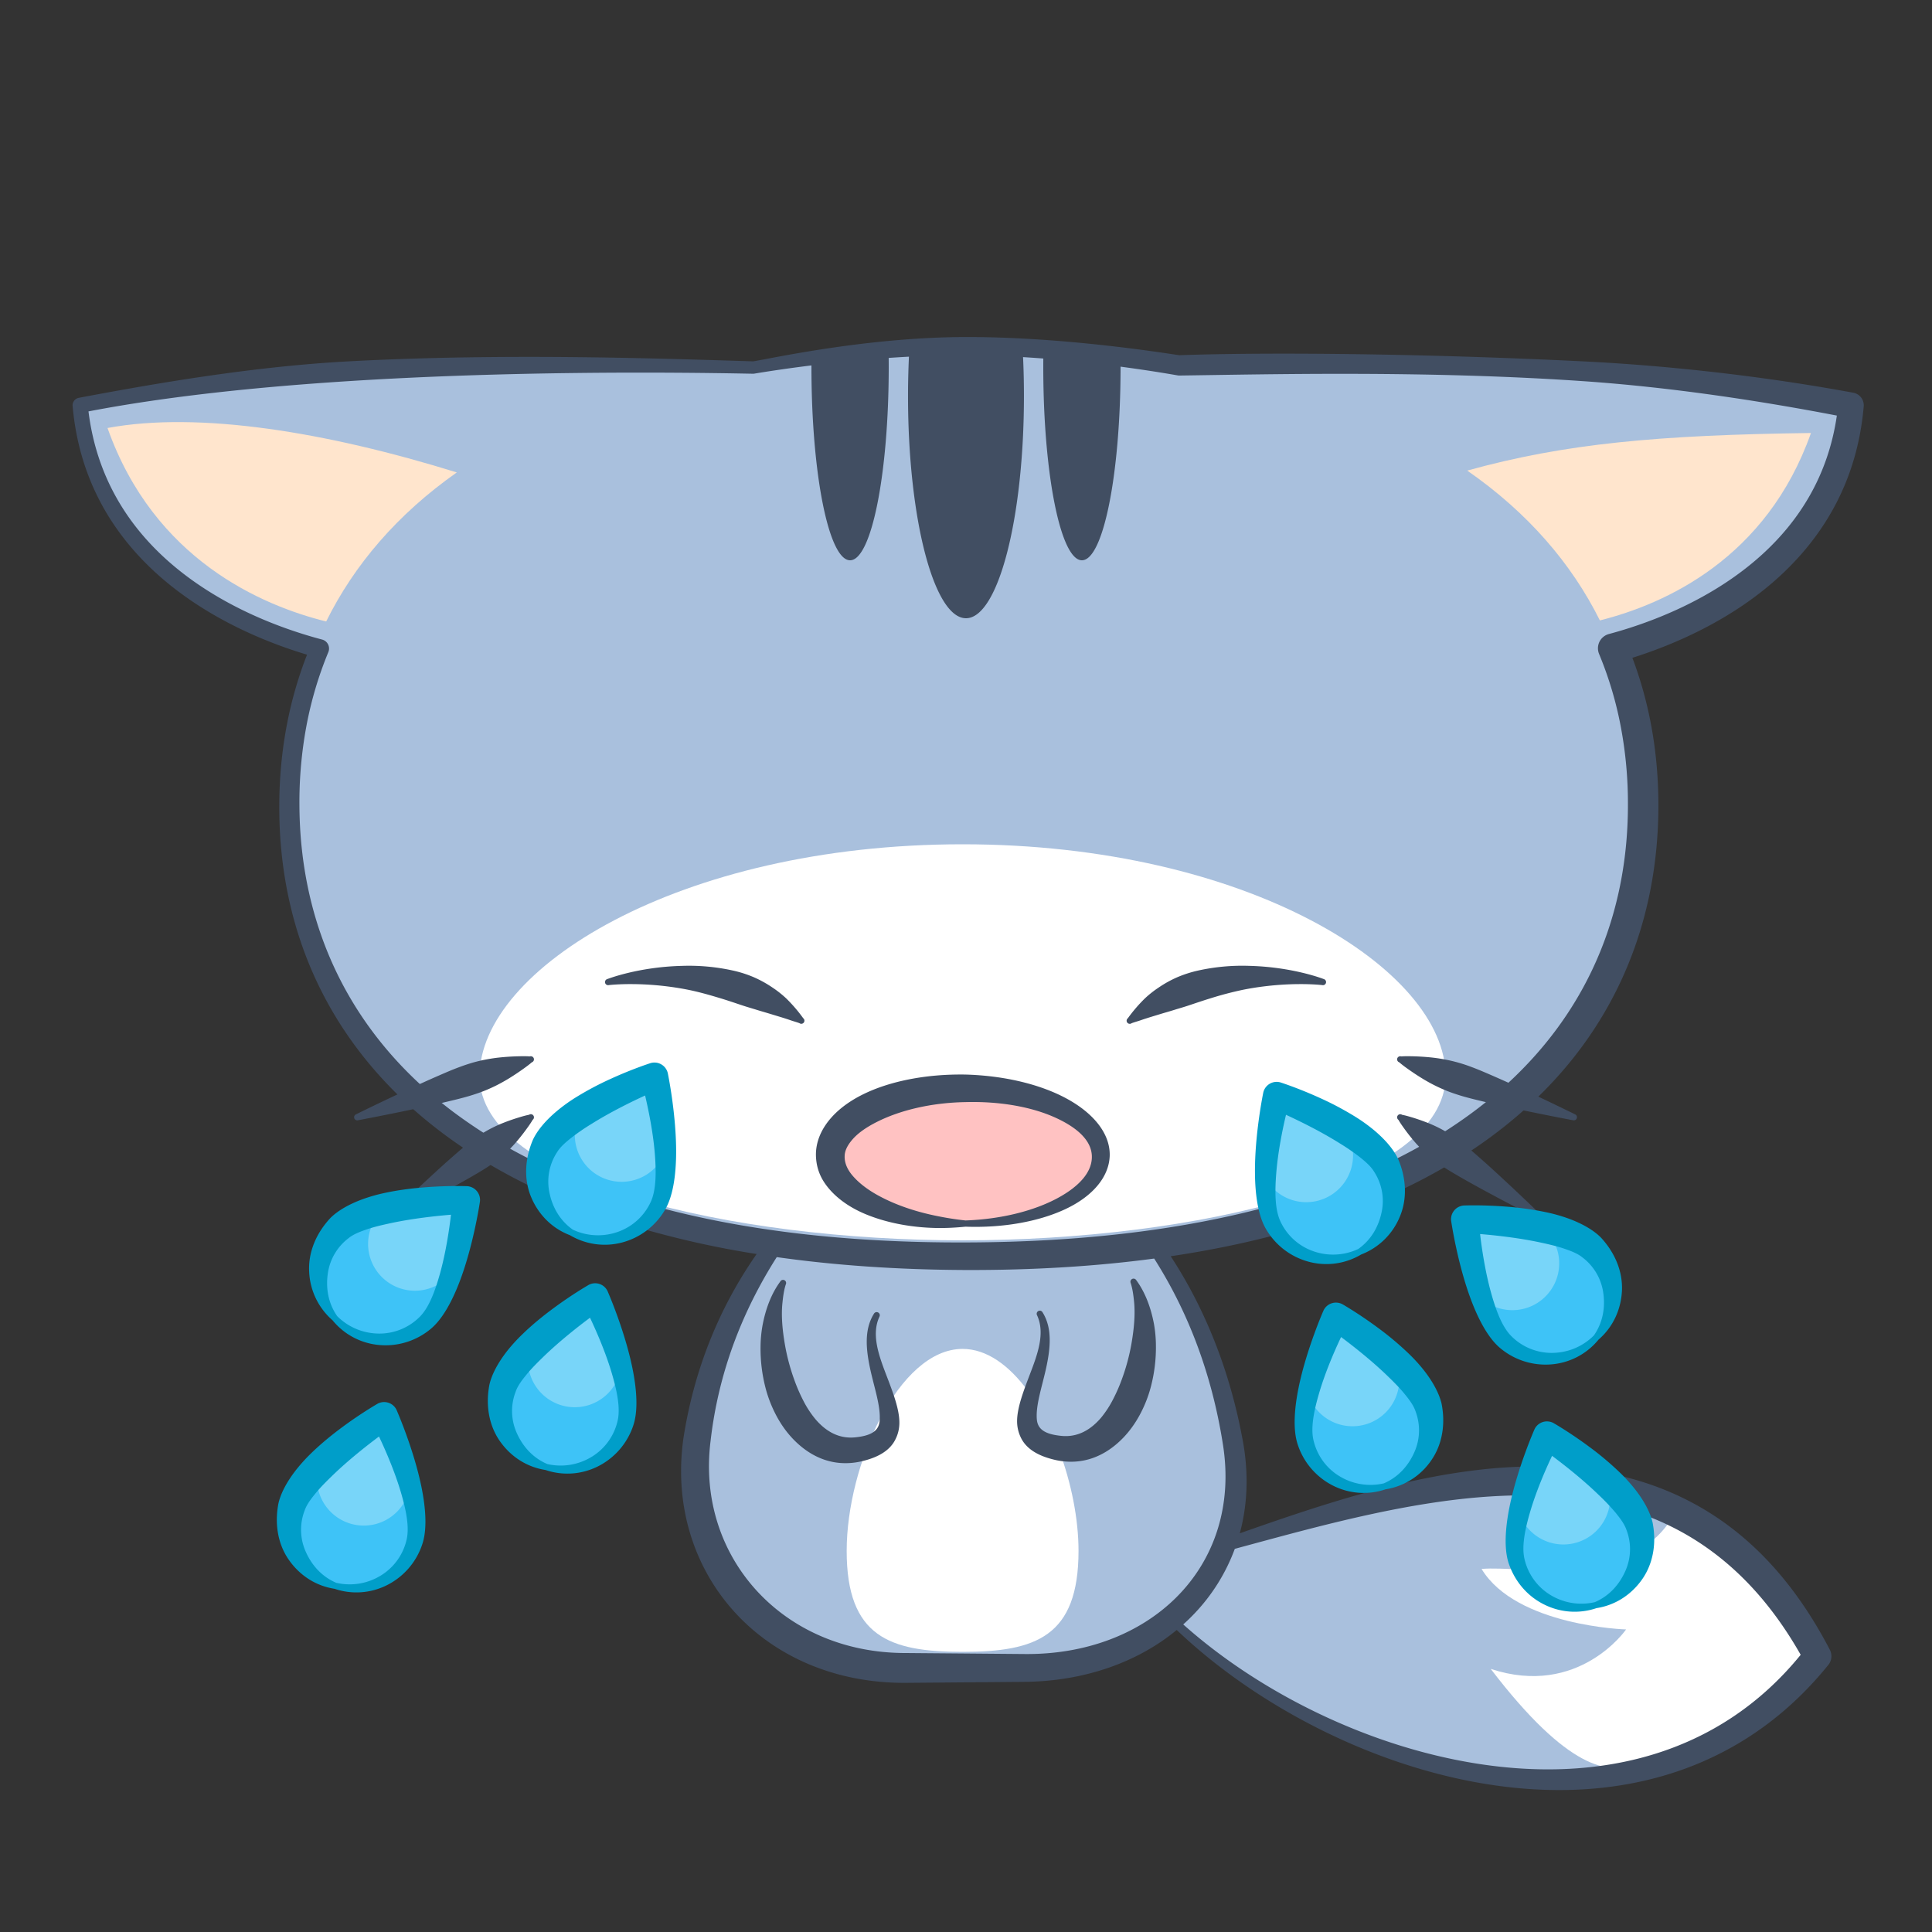 <svg data-id="102-0b6f99a40b4f87d-cry" xmlns="http://www.w3.org/2000/svg" viewBox="0 0 100 100"><rect x="0" y="0" width="100" height="100" fill="#333333" stroke="none"/><g fill="none" fill-rule="evenodd"><path fill="#a9c0dd" d="M59.639 80.732c9.525-2.45 26.185-10.617 34.31 4.701-9.21 11.673-26.965 5.698-34.518-2.682z"/><path fill="#fff" d="M86.84 78.008c2.45 1.273 4.71 3.201 7.099 7.187-2.771 3.956-6.382 5.185-9.412 6.175-1.263.412-3.326.297-7.367-4.988 4.561 1.504 7.006-2.042 7.006-2.042s-5.687-.17-7.48-3.132c2.069-.195 8.15 1.135 10.153-3.2z"/><path fill="#a9c0dd" d="m45.899 58-1.769 1.511c-3.849 3.29-7.326 8.18-8.202 14.649S39.803 86 46.683 86h6.198c6.867 0 11.92-4.937 10.783-11.647-1.138-6.709-4.378-11.55-8.23-14.842L53.665 58z"/><path fill="#fff" d="M49.824 85.5c3.783 0 6-.786 6-5.227 0-1.656-.374-3.53-1.014-5.23-2.868-.845-.974-2.192-1.608-3.054-.962-1.31-2.125-2.17-3.378-2.17-3.314 0-6 6.013-6 10.454s2.217 5.227 6 5.227z"/><path fill="#a9c0dd" d="M49.861 17.974c4.142 0 7.884.298 11.243.855 7.48-.102 23.572-.035 34.523 2.087-.785 8.493-8.754 11.44-12.294 12.337 1.056 2.517 1.565 5.239 1.565 8.079 0 12.9-10.496 23.358-35.037 23.358S14.824 54.232 14.824 41.332c0-2.835.507-5.552 1.558-8.066-3.484-.88-11.467-3.815-12.256-12.35 10.974-2.127 27.057-2.19 34.489-2.085 3.359-.559 7.102-.857 11.246-.857z"/><path fill="#fff" d="M49.824 64.2c11.947 0 25-2.977 25-8.5s-10.273-12-25-12-25 6.477-25 12 13.053 8.5 25 8.5z"/><path fill="#ffe5cd" d="M5.565 22.153c4.738-.88 11.369.217 18.079 2.3-3.081 2.167-5.313 4.787-6.761 7.715-3.324-.824-8.91-3.202-11.318-10.015zm88.17.26c-2.294 6.486-7.525 8.844-10.925 9.7-1.469-2.949-3.736-5.583-6.866-7.756 5.06-1.403 9.897-1.841 17.79-1.945z"/><path fill="#ffc2c2" d="M49.888 63.301c3.866 0 6.89-1.584 6.89-3.517 0-1.933-3.088-3.518-6.954-3.518s-7.042 1.585-7.042 3.518c0 1.933 3.24 3.517 7.106 3.517z"/><path fill="#3ec3f7" d="M70.265 64.767a3.307 3.307 0 0 0 1.37-4.472c-1.005-1.89-5.662-3.609-5.662-3.609s-1.184 4.82-.18 6.712a3.307 3.307 0 0 0 4.472 1.369z"/><path fill="#fff" fill-opacity=".3" d="M66.108 56.917s1.996.737 3.657 1.776a2.423 2.423 0 0 1-4.305 2.225l.069.119c.055-1.985.579-4.12.579-4.12z"/><path fill="#3ec3f7" d="M82.508 69.179a3.307 3.307 0 0 0-.245-4.67c-1.59-1.433-6.554-1.453-6.554-1.453s.538 4.935 2.129 6.367a3.307 3.307 0 0 0 4.67-.244z"/><path fill="#fff" fill-opacity=".3" d="M75.916 63.227s2.127.008 4.043.416a2.423 2.423 0 0 1-3.282 3.564l.105.089c-.628-1.884-.866-4.069-.866-4.069z"/><path fill="#3ec3f7" d="M71.582 76.836a3.307 3.307 0 0 0 2.266-4.091c-.591-2.058-4.792-4.703-4.792-4.703s-2.156 4.47-1.565 6.529a3.307 3.307 0 0 0 4.091 2.265z"/><path fill="#fff" fill-opacity=".3" d="M69.141 68.296s1.8 1.134 3.21 2.495a2.423 2.423 0 0 1-4.672 1.285l.042.13c.465-1.93 1.42-3.91 1.42-3.91z"/><path fill="#3ec3f7" d="M82.502 82.979a3.307 3.307 0 0 0 2.266-4.092c-.591-2.058-4.791-4.703-4.791-4.703s-2.157 4.471-1.566 6.53a3.307 3.307 0 0 0 4.091 2.265z"/><path fill="#fff" fill-opacity=".3" d="M80.062 74.44s1.8 1.134 3.21 2.494a2.423 2.423 0 0 1-4.671 1.285l.042.131c.465-1.93 1.42-3.91 1.42-3.91z"/><path fill="#3ec3f7" d="M29.503 63.75a3.307 3.307 0 0 1-1.37-4.472c1.005-1.89 5.662-3.609 5.662-3.609s1.184 4.82.18 6.712a3.307 3.307 0 0 1-4.472 1.37z"/><path fill="#fff" fill-opacity=".3" d="M33.659 55.9s-1.996.737-3.657 1.776a2.423 2.423 0 0 0 4.304 2.225l-.068.12c-.055-1.986-.58-4.12-.58-4.12z"/><path fill="#3ec3f7" d="M17.25 68.17a3.307 3.307 0 0 1 .245-4.67c1.591-1.433 6.555-1.452 6.555-1.452s-.538 4.934-2.13 6.367a3.307 3.307 0 0 1-4.67-.245z"/><path fill="#fff" fill-opacity=".3" d="M23.842 62.219s-2.127.008-4.043.416A2.423 2.423 0 0 0 23.08 66.2l-.105.089c.628-1.884.866-4.069.866-4.069z"/><path fill="#3ec3f7" d="M28.173 75.852a3.307 3.307 0 0 1-2.265-4.092c.59-2.058 4.791-4.703 4.791-4.703s2.157 4.47 1.566 6.53a3.307 3.307 0 0 1-4.092 2.265z"/><path fill="#fff" fill-opacity=".3" d="M30.614 67.312s-1.8 1.133-3.21 2.494a2.423 2.423 0 0 0 4.672 1.285l-.042.13c-.465-1.93-1.42-3.91-1.42-3.91z"/><path fill="#3ec3f7" d="M17.247 82.003a3.307 3.307 0 0 1-2.266-4.092c.591-2.058 4.792-4.703 4.792-4.703s2.156 4.471 1.565 6.53a3.307 3.307 0 0 1-4.091 2.265z"/><path fill="#fff" fill-opacity=".3" d="M19.688 73.462s-1.8 1.133-3.21 2.494a2.423 2.423 0 0 0 4.671 1.285l-.042.131c-.465-1.931-1.42-3.91-1.42-3.91z"/><g fill="#414e62"><path d="m65.737 62.43.35 1.475c-1.71.453-3.54.828-5.492 1.118.275.42.54.855.794 1.303 1.337 2.365 2.366 5.111 2.943 8.272.31 1.71.234 3.315-.161 4.766 2.04-.716 4.247-1.48 6.532-2.108 1.877-.517 3.806-.936 5.732-1.165a25.658 25.658 0 0 1 3.103-.187l-.537 1.497c-.804-.006-1.613.03-2.425.096-1.873.155-3.755.477-5.6.876-2.468.533-4.862 1.201-7.063 1.795a9.711 9.711 0 0 1-2.13 3.392c-.173.18-.352.353-.539.52 3.906 3.489 9.573 6.35 15.346 7.227 6.089.926 12.31-.367 16.613-5.655-1.602-2.823-3.517-4.757-5.62-6.043a14.12 14.12 0 0 0-3.35-1.484l-1.185-1.906c1.874.341 3.683.993 5.368 2.036 2.398 1.484 4.546 3.773 6.293 7.13a.721.721 0 0 1-.071.786c-3.805 4.707-8.931 6.552-14.235 6.48-7.212-.097-14.734-3.747-19.496-8.283-2.024 1.67-4.769 2.653-7.874 2.684l-6.197.052c-3.626.01-6.71-1.376-8.777-3.624-2.137-2.324-3.19-5.563-2.678-9.083.49-3.12 1.544-5.877 2.977-8.249.257-.425.526-.839.805-1.24a48.599 48.599 0 0 1-6.115-1.366l.971-1.073c4.457 1.208 9.768 1.864 15.994 1.84 6.11-.017 11.332-.684 15.724-1.88zm-25.532 2.638-.044.069c-.312.493-.61 1.004-.891 1.53-1.236 2.313-2.152 4.948-2.491 7.92-.382 3.051.585 5.816 2.447 7.812 1.808 1.937 4.464 3.153 7.61 3.161h.061l6.136.052c3.184.032 5.969-1.055 7.853-2.933 1.94-1.934 2.92-4.697 2.414-7.906-.48-3.062-1.407-5.735-2.638-8.048a23.58 23.58 0 0 0-.922-1.582c-2.965.397-6.204.602-9.727.593-3.558-.014-6.824-.245-9.808-.668zm20.828-46.682c4.636-.166 12.722-.085 20.885.317 4.89.24 9.852.854 14.014 1.626a.66.66 0 0 1 .533.71c-.332 3.854-2.077 6.667-4.255 8.701-2.503 2.34-5.587 3.635-7.718 4.308.407 1.08.72 2.193.942 3.335.27 1.39.402 2.82.405 4.281 0 6.598-2.636 12.59-8.37 16.954-1.526 1.162-3.274 2.208-5.254 3.118l-.65-1.413c1.86-.868 3.505-1.861 4.944-2.963 5.298-4.056 7.752-9.587 7.752-15.696a21.27 21.27 0 0 0-.358-3.989 18.97 18.97 0 0 0-1.134-3.824.767.767 0 0 1 .017-.63.769.769 0 0 1 .486-.403c1.945-.52 5.292-1.7 7.958-4.138 1.86-1.7 3.389-4.019 3.845-7.17-3.967-.762-8.565-1.468-13.157-1.783-8.14-.558-16.267-.35-20.885-.289l-.058-.004c-.861-.15-5.893-1.027-10.962-1.048-5.045-.021-10.127.813-10.985.956l-.04.003c-4.607-.092-12.764-.139-20.938.382-4.71.3-9.427.79-13.47 1.567.417 3.367 2.016 5.827 3.977 7.615 2.729 2.486 6.156 3.677 8.115 4.194a.482.482 0 0 1 .321.655 19.321 19.321 0 0 0-1.143 3.874 21.56 21.56 0 0 0-.352 4.032c.027 6.18 2.525 11.771 7.907 15.845a26.402 26.402 0 0 0 4.615 2.776l-.293 1.246c-1.901-.9-3.584-1.927-5.056-3.06-5.65-4.35-8.245-10.279-8.216-16.807.006-1.44.14-2.85.407-4.22.237-1.22.58-2.409 1.03-3.557-2.094-.628-5.325-1.912-7.93-4.332-2.145-1.994-3.871-4.752-4.203-8.54a.395.395 0 0 1 .317-.423c4.156-.784 9.088-1.626 13.974-1.889 8.186-.44 16.318-.138 20.938 0 .869-.135 5.79-1.236 10.9-1.258 5.056-.022 10.284.814 11.145.94z"/><path d="M50.037 17.974c.987 0 1.95.017 2.892.05.047.798.07 1.626.07 2.476 0 6.352-1.343 11.5-3 11.5-1.656 0-3-5.148-3-11.5 0-.849.025-1.676.07-2.473a82.317 82.317 0 0 1 2.968-.053zm-4.046.1c.006.305.009.614.009.926 0 5.523-.896 10-2 10s-2-4.477-2-10c0-.205 0-.408.003-.61a68.592 68.592 0 0 1 3.767-.304zm8.018-.004c1.379.069 2.707.173 3.987.312l.002.282L58 19c0 5.523-.896 10-2 10s-2-4.477-2-10c0-.225.001-.449.004-.67zM40.387 66.332c-.452.612-.761 1.403-.925 2.305a6.637 6.637 0 0 0-.096 1.073 8.068 8.068 0 0 0 .263 2.148c.128.487.312.951.534 1.377.246.471.546.894.886 1.248.909.947 2.083 1.456 3.46 1.173 1.015-.219 1.56-.62 1.82-1.12.153-.288.232-.607.222-.96-.018-.675-.323-1.483-.645-2.322-.404-1.055-.824-2.16-.388-3.1a.161.161 0 0 0-.283-.155c-.521.83-.41 1.875-.18 2.922.212.953.538 1.895.475 2.624-.044.491-.392.757-1.224.847-.884.104-1.572-.313-2.108-.946a5.184 5.184 0 0 1-.62-.952 8.759 8.759 0 0 1-.472-1.093 10.704 10.704 0 0 1-.475-1.783c-.133-.768-.203-1.507-.131-2.192.035-.339.077-.65.172-.944.04-.079.01-.177-.068-.218s-.176-.01-.217.068zM58.524 66.407c.095.294.137.604.173.944.07.685 0 1.424-.132 2.192a10.664 10.664 0 0 1-.474 1.782 8.713 8.713 0 0 1-.474 1.094 5.232 5.232 0 0 1-.618.952c-.537.633-1.225 1.05-2.11.945-.83-.089-1.18-.355-1.222-.847-.064-.729.262-1.67.473-2.624.23-1.046.342-2.092-.178-2.92a.161.161 0 0 0-.284.153c.436.94.016 2.046-.388 3.101-.321.84-.626 1.647-.645 2.322-.01.353.07.672.22.96.263.5.807.901 1.82 1.12 1.38.283 2.554-.226 3.463-1.173.34-.355.639-.778.885-1.248.223-.426.407-.89.534-1.377a8.027 8.027 0 0 0 .263-2.148 6.637 6.637 0 0 0-.095-1.073c-.165-.902-.474-1.693-.925-2.305a.162.162 0 0 0-.286.15zM72.425 54.985s.11.1.357.28c.215.154.485.344.859.572a8.442 8.442 0 0 0 1.286.641c.24.094.495.178.755.256.378.111.769.203 1.16.297.628.15 1.246.281 1.827.404 1.557.327 2.756.55 2.756.55a.162.162 0 0 0 .102-.306s-1.093-.54-2.535-1.214a70.958 70.958 0 0 0-1.703-.772c-.37-.16-.738-.322-1.107-.459a8.083 8.083 0 0 0-1.454-.407 8.581 8.581 0 0 0-.717-.1 12.724 12.724 0 0 0-1.031-.057c-.305-.005-.453.01-.453.01a.162.162 0 0 0-.204.101.162.162 0 0 0 .102.204zM72.383 57.963s.062.117.226.348c.142.2.317.44.577.747a7.153 7.153 0 0 0 .933.914c.182.147.38.287.586.423.298.197.614.378.93.561.509.293 1.012.566 1.486.822 1.275.686 2.262 1.185 2.262 1.185a.161.161 0 0 0 .187-.262s-.792-.772-1.855-1.755a57.293 57.293 0 0 0-1.26-1.138c-.275-.24-.55-.48-.831-.699a7.98 7.98 0 0 0-.59-.417 6.99 6.99 0 0 0-1.168-.586 10.284 10.284 0 0 0-.893-.304c-.272-.08-.403-.1-.403-.1a.16.16 0 1 0-.187.262zM27.425 54.68s-.147-.015-.453-.01c-.264.005-.595.015-1.031.057a8.503 8.503 0 0 0-1.414.258 9.82 9.82 0 0 0-.757.25c-.37.136-.737.297-1.107.458-.591.256-1.165.522-1.702.772-1.443.673-2.536 1.214-2.536 1.214a.162.162 0 0 0 .102.306s1.199-.223 2.757-.55c.58-.123 1.198-.255 1.825-.404.393-.094.784-.186 1.16-.297.262-.078.516-.162.756-.256.232-.09.448-.189.653-.29.234-.118.439-.233.633-.35.374-.229.644-.419.859-.574.248-.179.357-.279.357-.279a.161.161 0 1 0-.102-.306zM58.574 52.96c.162-.058.304-.096.463-.15.362-.126.69-.22 1.04-.328.248-.076.483-.14.722-.216.239-.074.474-.14.705-.217.382-.127.753-.255 1.118-.366a17.836 17.836 0 0 1 1.734-.456c2.302-.454 4.08-.239 4.08-.239a.161.161 0 0 0 .08-.312s-1.581-.625-3.844-.683a10.58 10.58 0 0 0-2.651.241 6.148 6.148 0 0 0-1.07.341 5.865 5.865 0 0 0-.986.545 5.33 5.33 0 0 0-.708.56 7.937 7.937 0 0 0-.88 1.024.162.162 0 0 0-.03.226c.055.07.157.084.227.03zM41.574 52.702a7.86 7.86 0 0 0-.88-1.025 5.413 5.413 0 0 0-.707-.559 5.93 5.93 0 0 0-.986-.544 6.06 6.06 0 0 0-1.07-.34 10.534 10.534 0 0 0-2.651-.24c-2.262.058-3.844.682-3.844.682a.161.161 0 0 0 .08.312s1.778-.215 4.08.238c.556.11 1.13.273 1.735.457.365.111.735.238 1.118.365.23.076.465.143.705.217.239.075.474.14.72.216.35.108.679.201 1.04.326.16.055.302.093.464.151a.161.161 0 1 0 .196-.256zM27.383 57.701s-.131.021-.404.101c-.233.07-.517.157-.893.304a6.842 6.842 0 0 0-1.757 1.003c-.283.218-.557.46-.833.7-.441.384-.863.771-1.26 1.137a105.447 105.447 0 0 0-1.853 1.755.16.16 0 1 0 .187.262s.986-.499 2.26-1.185a56.89 56.89 0 0 0 1.486-.822c.317-.183.633-.364.932-.56.205-.137.403-.277.586-.424a6.877 6.877 0 0 0 .932-.914c.26-.308.436-.548.577-.747.164-.23.227-.348.227-.348a.161.161 0 0 0 .037-.225.16.16 0 0 0-.224-.037zM49.976 63.493c1.975.071 3.773-.273 5.093-.874 1.47-.668 2.33-1.688 2.369-2.787.037-1.127-.808-2.208-2.268-2.99-1.32-.707-3.155-1.166-5.194-1.223-2.06-.035-3.938.351-5.296 1.02-.656.322-1.195.714-1.591 1.142-.577.623-.875 1.326-.856 2.051.015.461.139.91.4 1.322.417.657 1.146 1.261 2.143 1.68.999.42 2.25.693 3.643.726.506.011 1.023-.014 1.557-.067zm0-.322a15.425 15.425 0 0 1-1.488-.233c-1.247-.25-2.335-.652-3.191-1.15-.475-.277-.863-.586-1.151-.917-.282-.324-.441-.673-.427-1.039.008-.279.145-.532.338-.775.3-.378.765-.702 1.336-.989 1.176-.593 2.789-.993 4.583-1.023 1.817-.05 3.474.26 4.685.82 1.083.498 1.827 1.155 1.853 1.967.029.838-.67 1.583-1.752 2.171-1.215.66-2.904 1.1-4.786 1.168z"/></g><path fill="#009ec9" d="M70.453 64.933a3.532 3.532 0 0 0 2-1.953c.392-.925.34-1.997-.087-2.993-.238-.502-.677-1.01-1.235-1.479a8.643 8.643 0 0 0-.953-.689 15.883 15.883 0 0 0-1.884-1c-1.088-.494-1.967-.777-1.967-.777a.71.71 0 0 0-.938.5s-.452 2.163-.432 4.193c.01 1.121.165 2.196.574 2.886a3.653 3.653 0 0 0 2.24 1.695 3.52 3.52 0 0 0 2.682-.383zm-3.89-7.23c-.18.755-.421 1.928-.508 3.07-.072.934-.065 1.845.222 2.452a2.943 2.943 0 0 0 1.667 1.526 3.073 3.073 0 0 0 2.358-.103c.685-.482 1.07-1.19 1.22-1.953a2.77 2.77 0 0 0-.398-2.047c-.163-.275-.445-.52-.763-.773a11.3 11.3 0 0 0-1.03-.705c-.98-.614-2.07-1.147-2.768-1.468zM82.739 69.34c.769-.666 1.163-1.58 1.212-2.52.05-1.004-.364-1.993-1.106-2.783-.396-.39-.982-.717-1.667-.968a8.578 8.578 0 0 0-1.13-.32 15.823 15.823 0 0 0-2.113-.296c-1.191-.093-2.114-.058-2.114-.058a.712.712 0 0 0-.711.79s.315 2.188 1.029 4.09c.393 1.048.906 2.006 1.526 2.515a3.65 3.65 0 0 0 2.685.825 3.514 3.514 0 0 0 2.389-1.276zm-6.13-5.466c.09.772.266 1.957.574 3.06.252.902.57 1.756 1.048 2.228a2.943 2.943 0 0 0 2.088.864c.79-.002 1.578-.3 2.18-.903.479-.687.6-1.486.479-2.253a2.775 2.775 0 0 0-1.074-1.788c-.247-.202-.596-.336-.982-.465-.373-.125-.787-.22-1.21-.31-1.13-.242-2.336-.37-3.102-.433zM71.716 77.087a3.528 3.528 0 0 0 2.362-1.494c.576-.823.748-1.882.537-2.945-.13-.54-.453-1.129-.901-1.705a8.587 8.587 0 0 0-.788-.87 15.94 15.94 0 0 0-1.635-1.37c-.962-.71-1.762-1.17-1.762-1.17a.711.711 0 0 0-1.022.293s-.892 2.023-1.295 4.013c-.222 1.098-.295 2.182-.038 2.942a3.65 3.65 0 0 0 1.839 2.123 3.519 3.519 0 0 0 2.703.183zm-2.302-7.882c-.333.703-.813 1.8-1.135 2.898-.265.9-.448 1.792-.293 2.445.187.795.67 1.44 1.313 1.84a3.078 3.078 0 0 0 2.328.39c.77-.33 1.296-.943 1.599-1.657.274-.644.305-1.38.037-2.086-.102-.302-.327-.6-.586-.914-.25-.304-.551-.604-.861-.904-.831-.804-1.786-1.552-2.402-2.012zM82.637 83.236c1.004-.156 1.823-.722 2.363-1.495.575-.823.747-1.882.536-2.945-.128-.54-.452-1.128-.9-1.704a8.717 8.717 0 0 0-.79-.872 15.84 15.84 0 0 0-1.634-1.369c-.961-.71-1.762-1.17-1.762-1.17a.712.712 0 0 0-1.022.293s-.892 2.024-1.294 4.013c-.222 1.1-.295 2.183-.04 2.943.328.96.996 1.71 1.84 2.123a3.52 3.52 0 0 0 2.703.183zm-2.302-7.882c-.333.702-.813 1.8-1.135 2.897-.265.9-.447 1.793-.292 2.446.186.795.67 1.44 1.312 1.84a3.07 3.07 0 0 0 2.328.39c.77-.33 1.296-.944 1.6-1.658a2.77 2.77 0 0 0 .036-2.085c-.102-.303-.327-.6-.585-.915a11.256 11.256 0 0 0-.862-.903c-.831-.805-1.786-1.553-2.402-2.012zM29.5 63.933a3.519 3.519 0 0 0 2.68.383 3.65 3.65 0 0 0 2.24-1.695c.41-.69.564-1.765.576-2.886.02-2.03-.432-4.194-.432-4.194a.71.71 0 0 0-.939-.499s-.88.283-1.967.777a16.04 16.04 0 0 0-1.884 1 8.725 8.725 0 0 0-.952.69c-.558.468-.997.976-1.235 1.478-.428.996-.48 2.068-.088 2.993.368.867 1.05 1.591 2 1.953zm3.89-7.23c-.698.32-1.788.853-2.768 1.467a11.3 11.3 0 0 0-1.03.705c-.32.253-.601.498-.764.773a2.775 2.775 0 0 0-.397 2.047c.148.762.535 1.471 1.22 1.953a3.073 3.073 0 0 0 2.358.103 2.941 2.941 0 0 0 1.666-1.526c.288-.607.294-1.518.223-2.453-.087-1.14-.33-2.314-.508-3.07zM17.214 68.34a3.51 3.51 0 0 0 2.389 1.275 3.647 3.647 0 0 0 2.684-.825c.62-.509 1.133-1.467 1.527-2.516.713-1.9 1.029-4.09 1.029-4.09a.713.713 0 0 0-.712-.789s-.922-.035-2.114.058c-.66.051-1.402.14-2.112.295a8.593 8.593 0 0 0-1.131.321c-.685.251-1.271.578-1.666.968-.743.79-1.158 1.78-1.106 2.782a3.531 3.531 0 0 0 1.212 2.52zm6.129-5.466c-.767.063-1.973.191-3.104.433-.422.09-.835.185-1.21.31-.385.13-.733.263-.98.465a2.775 2.775 0 0 0-1.074 1.788c-.121.767-.001 1.566.478 2.253.602.603 1.39.901 2.18.903a2.945 2.945 0 0 0 2.089-.864c.477-.472.795-1.326 1.048-2.229.308-1.102.482-2.287.573-3.059zM28.237 76.087a3.52 3.52 0 0 0 2.703-.183 3.654 3.654 0 0 0 1.839-2.123c.256-.76.183-1.844-.04-2.942-.401-1.99-1.293-4.013-1.293-4.013a.709.709 0 0 0-1.022-.293s-.801.46-1.762 1.17c-.533.392-1.115.861-1.635 1.37a8.6 8.6 0 0 0-.79.87c-.447.576-.771 1.164-.9 1.705-.211 1.063-.038 2.122.537 2.945.54.772 1.358 1.338 2.363 1.494zm2.302-7.882c-.617.46-1.572 1.208-2.403 2.012-.31.3-.61.6-.861.904-.26.314-.483.612-.585.914a2.773 2.773 0 0 0 .036 2.086c.304.714.83 1.327 1.6 1.657.83.192 1.656.027 2.327-.39a2.944 2.944 0 0 0 1.313-1.84c.155-.653-.028-1.545-.292-2.445-.322-1.098-.803-2.195-1.135-2.898zM17.316 82.236a3.517 3.517 0 0 0 2.702-.183 3.65 3.65 0 0 0 1.839-2.123c.257-.76.184-1.844-.038-2.943-.402-1.989-1.295-4.013-1.295-4.013a.71.71 0 0 0-1.021-.293s-.801.46-1.763 1.17c-.532.393-1.114.862-1.635 1.37a8.828 8.828 0 0 0-.788.871c-.448.576-.772 1.163-.901 1.704-.211 1.063-.04 2.122.537 2.945.54.773 1.358 1.34 2.363 1.495zm2.3-7.882c-.615.46-1.57 1.207-2.401 2.012-.31.3-.611.6-.861.903-.26.314-.483.612-.586.915a2.775 2.775 0 0 0 .037 2.085c.304.714.829 1.328 1.599 1.657a3.07 3.07 0 0 0 2.328-.39 2.939 2.939 0 0 0 1.313-1.839c.155-.653-.028-1.546-.292-2.446-.323-1.097-.803-2.195-1.136-2.897z"/></g></svg>